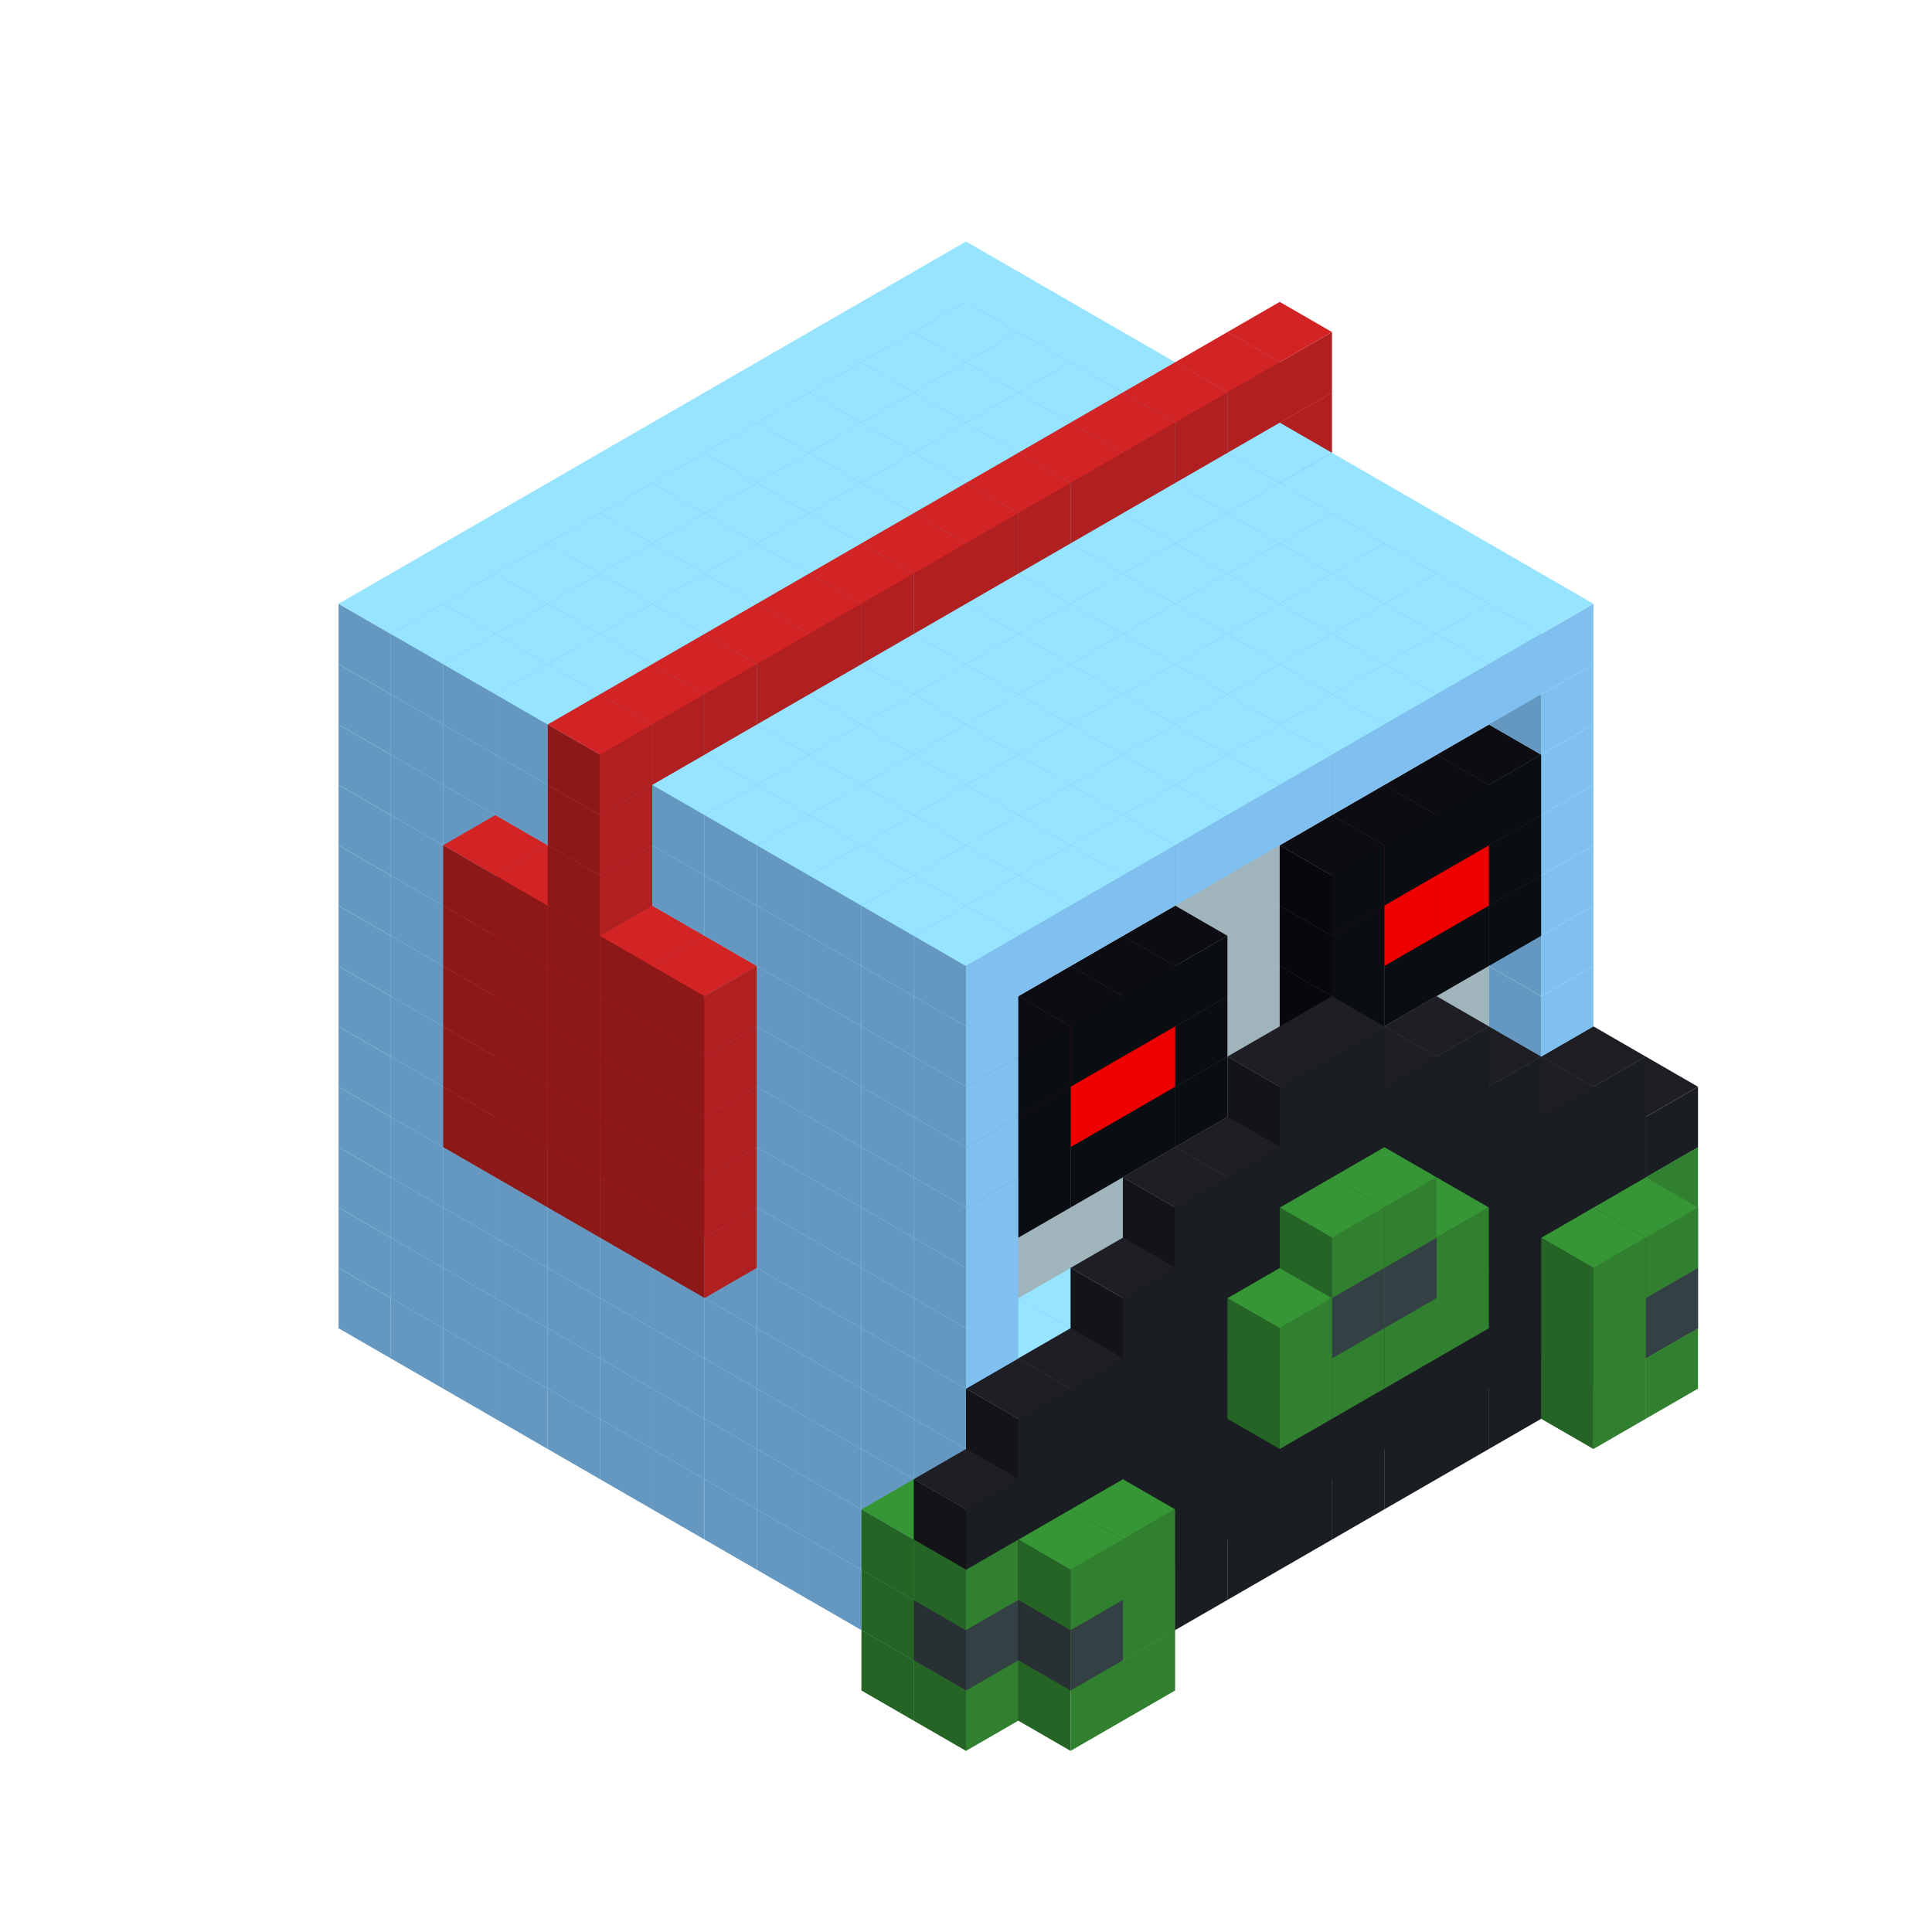 
<svg width='600' height='600' viewBox='4436371 5550000 3200000 3200000' xmlns='http://www.w3.org/2000/svg' xmlns:xlink='http://www.w3.org/1999/xlink'>
<use xlink:href='#v-0x000001e5-1' transform='translate(983738,3600000)'/>
<use xlink:href='#v-0x000001e5-1' transform='translate(1070341,3650000)'/>
<use xlink:href='#v-0x000001e5-1' transform='translate(1156944,3700000)'/>
<use xlink:href='#v-0x000001e5-1' transform='translate(1243547,3750000)'/>
<use xlink:href='#v-0x000001e5-1' transform='translate(1330150,3800000)'/>
<use xlink:href='#v-0x000001e5-1' transform='translate(1416753,3850000)'/>
<use xlink:href='#v-0x000001e5-1' transform='translate(1503356,3900000)'/>
<use xlink:href='#v-0x000001e5-1' transform='translate(1589959,3950000)'/>
<use xlink:href='#v-0x000001e5-1' transform='translate(1676562,4000000)'/>
<use xlink:href='#v-0x000001e5-1' transform='translate(1763165,4050000)'/>
<use xlink:href='#v-0x000001e5-1' transform='translate(1849768,4100000)'/>
<use xlink:href='#v-0x000001e5-5' transform='translate(2975607,3550000)'/>
<use xlink:href='#v-0x000001e5-1' transform='translate(2889004,3600000)'/>
<use xlink:href='#v-0x000001e5-1' transform='translate(2802401,3650000)'/>
<use xlink:href='#v-0x000001e5-1' transform='translate(2715798,3700000)'/>
<use xlink:href='#v-0x000001e5-1' transform='translate(2629195,3750000)'/>
<use xlink:href='#v-0x000001e5-1' transform='translate(2542592,3800000)'/>
<use xlink:href='#v-0x000001e5-1' transform='translate(2455989,3850000)'/>
<use xlink:href='#v-0x000001e5-1' transform='translate(2369386,3900000)'/>
<use xlink:href='#v-0x000001e5-1' transform='translate(2282783,3950000)'/>
<use xlink:href='#v-0x000001e5-1' transform='translate(2196180,4000000)'/>
<use xlink:href='#v-0x000001e5-1' transform='translate(2109577,4050000)'/>
<use xlink:href='#v-0x000001e5-1' transform='translate(2022974,4100000)'/>
<use xlink:href='#v-0x000001e5-1' transform='translate(1936371,4150000)'/>
<use xlink:href='#v-0x000001e5-5' transform='translate(1849768,4200000)'/>
<use xlink:href='#v-0x000001e5-5' transform='translate(3062210,3600000)'/>
<use xlink:href='#v-0x000001e5-4' transform='translate(2975607,3650000)'/>
<use xlink:href='#v-0x000001e5-4' transform='translate(2889004,3700000)'/>
<use xlink:href='#v-0x000001e5-4' transform='translate(2802401,3750000)'/>
<use xlink:href='#v-0x000001e5-4' transform='translate(2715798,3800000)'/>
<use xlink:href='#v-0x000001e5-4' transform='translate(2629195,3850000)'/>
<use xlink:href='#v-0x000001e5-4' transform='translate(2542592,3900000)'/>
<use xlink:href='#v-0x000001e5-4' transform='translate(2455989,3950000)'/>
<use xlink:href='#v-0x000001e5-4' transform='translate(2369386,4000000)'/>
<use xlink:href='#v-0x000001e5-4' transform='translate(2282783,4050000)'/>
<use xlink:href='#v-0x000001e5-4' transform='translate(2196180,4100000)'/>
<use xlink:href='#v-0x000001e5-4' transform='translate(2109577,4150000)'/>
<use xlink:href='#v-0x000001e5-4' transform='translate(2022974,4200000)'/>
<use xlink:href='#v-0x000001e5-5' transform='translate(1936371,4250000)'/>
<use xlink:href='#v-0x000001e5-5' transform='translate(3062210,3700000)'/>
<use xlink:href='#v-0x000001e5-5' transform='translate(2975607,3750000)'/>
<use xlink:href='#v-0x000001e5-5' transform='translate(2196180,4200000)'/>
<use xlink:href='#v-0x000001e5-5' transform='translate(2109577,4250000)'/>
<use xlink:href='#v-0x000001e5-1' transform='translate(983738,3500000)'/>
<use xlink:href='#v-0x000001e5-1' transform='translate(1070341,3550000)'/>
<use xlink:href='#v-0x000001e5-1' transform='translate(1156944,3600000)'/>
<use xlink:href='#v-0x000001e5-1' transform='translate(1243547,3650000)'/>
<use xlink:href='#v-0x000001e5-1' transform='translate(1330150,3700000)'/>
<use xlink:href='#v-0x000001e5-1' transform='translate(1416753,3750000)'/>
<use xlink:href='#v-0x000001e5-1' transform='translate(1503356,3800000)'/>
<use xlink:href='#v-0x000001e5-1' transform='translate(1589959,3850000)'/>
<use xlink:href='#v-0x000001e5-1' transform='translate(1676562,3900000)'/>
<use xlink:href='#v-0x000001e5-1' transform='translate(1763165,3950000)'/>
<use xlink:href='#v-0x000001e5-2' transform='translate(2715798,3500000)'/>
<use xlink:href='#v-0x000001e5-2' transform='translate(2629195,3550000)'/>
<use xlink:href='#v-0x000001e5-2' transform='translate(2542592,3600000)'/>
<use xlink:href='#v-0x000001e5-2' transform='translate(2455989,3650000)'/>
<use xlink:href='#v-0x000001e5-2' transform='translate(2369386,3700000)'/>
<use xlink:href='#v-0x000001e5-2' transform='translate(2282783,3750000)'/>
<use xlink:href='#v-0x000001e5-2' transform='translate(2196180,3800000)'/>
<use xlink:href='#v-0x000001e5-2' transform='translate(2109577,3850000)'/>
<use xlink:href='#v-0x000001e5-2' transform='translate(2022974,3900000)'/>
<use xlink:href='#v-0x000001e5-2' transform='translate(1936371,3950000)'/>
<use xlink:href='#v-0x000001e5-1' transform='translate(1849768,4000000)'/>
<use xlink:href='#v-0x000001e5-5' transform='translate(2975607,3450000)'/>
<use xlink:href='#v-0x000001e5-1' transform='translate(2889004,3500000)'/>
<use xlink:href='#v-0x000001e5-1' transform='translate(2802401,3550000)'/>
<use xlink:href='#v-0x000001e5-1' transform='translate(2022974,4000000)'/>
<use xlink:href='#v-0x000001e5-1' transform='translate(1936371,4050000)'/>
<use xlink:href='#v-0x000001e5-5' transform='translate(1849768,4100000)'/>
<use xlink:href='#v-0x000001e5-6' transform='translate(3062210,3500000)'/>
<use xlink:href='#v-0x000001e5-4' transform='translate(2975607,3550000)'/>
<use xlink:href='#v-0x000001e5-4' transform='translate(2889004,3600000)'/>
<use xlink:href='#v-0x000001e5-4' transform='translate(2802401,3650000)'/>
<use xlink:href='#v-0x000001e5-4' transform='translate(2715798,3700000)'/>
<use xlink:href='#v-0x000001e5-4' transform='translate(2629195,3750000)'/>
<use xlink:href='#v-0x000001e5-4' transform='translate(2542592,3800000)'/>
<use xlink:href='#v-0x000001e5-4' transform='translate(2455989,3850000)'/>
<use xlink:href='#v-0x000001e5-4' transform='translate(2369386,3900000)'/>
<use xlink:href='#v-0x000001e5-4' transform='translate(2282783,3950000)'/>
<use xlink:href='#v-0x000001e5-4' transform='translate(2196180,4000000)'/>
<use xlink:href='#v-0x000001e5-4' transform='translate(2109577,4050000)'/>
<use xlink:href='#v-0x000001e5-4' transform='translate(2022974,4100000)'/>
<use xlink:href='#v-0x000001e5-6' transform='translate(1936371,4150000)'/>
<use xlink:href='#v-0x000001e5-6' transform='translate(3062210,3600000)'/>
<use xlink:href='#v-0x000001e5-5' transform='translate(2975607,3650000)'/>
<use xlink:href='#v-0x000001e5-5' transform='translate(2196180,4100000)'/>
<use xlink:href='#v-0x000001e5-6' transform='translate(2109577,4150000)'/>
<use xlink:href='#v-0x000001e5-1' transform='translate(983738,3400000)'/>
<use xlink:href='#v-0x000001e5-1' transform='translate(1070341,3450000)'/>
<use xlink:href='#v-0x000001e5-1' transform='translate(1156944,3500000)'/>
<use xlink:href='#v-0x000001e5-1' transform='translate(1243547,3550000)'/>
<use xlink:href='#v-0x000001e5-1' transform='translate(1330150,3600000)'/>
<use xlink:href='#v-0x000001e5-1' transform='translate(1416753,3650000)'/>
<use xlink:href='#v-0x000001e5-1' transform='translate(1503356,3700000)'/>
<use xlink:href='#v-0x000001e5-1' transform='translate(1589959,3750000)'/>
<use xlink:href='#v-0x000001e5-1' transform='translate(1676562,3800000)'/>
<use xlink:href='#v-0x000001e5-1' transform='translate(1763165,3850000)'/>
<use xlink:href='#v-0x000001e5-2' transform='translate(2715798,3400000)'/>
<use xlink:href='#v-0x000001e5-2' transform='translate(2629195,3450000)'/>
<use xlink:href='#v-0x000001e5-2' transform='translate(2542592,3500000)'/>
<use xlink:href='#v-0x000001e5-2' transform='translate(2455989,3550000)'/>
<use xlink:href='#v-0x000001e5-2' transform='translate(2369386,3600000)'/>
<use xlink:href='#v-0x000001e5-2' transform='translate(2282783,3650000)'/>
<use xlink:href='#v-0x000001e5-2' transform='translate(2196180,3700000)'/>
<use xlink:href='#v-0x000001e5-2' transform='translate(2109577,3750000)'/>
<use xlink:href='#v-0x000001e5-2' transform='translate(2022974,3800000)'/>
<use xlink:href='#v-0x000001e5-2' transform='translate(1936371,3850000)'/>
<use xlink:href='#v-0x000001e5-1' transform='translate(1849768,3900000)'/>
<use xlink:href='#v-0x000001e5-5' transform='translate(2975607,3350000)'/>
<use xlink:href='#v-0x000001e5-1' transform='translate(2889004,3400000)'/>
<use xlink:href='#v-0x000001e5-1' transform='translate(1936371,3950000)'/>
<use xlink:href='#v-0x000001e5-5' transform='translate(1849768,4000000)'/>
<use xlink:href='#v-0x000001e5-5' transform='translate(3062210,3400000)'/>
<use xlink:href='#v-0x000001e5-4' transform='translate(2975607,3450000)'/>
<use xlink:href='#v-0x000001e5-4' transform='translate(2889004,3500000)'/>
<use xlink:href='#v-0x000001e5-4' transform='translate(2802401,3550000)'/>
<use xlink:href='#v-0x000001e5-4' transform='translate(2715798,3600000)'/>
<use xlink:href='#v-0x000001e5-4' transform='translate(2629195,3650000)'/>
<use xlink:href='#v-0x000001e5-4' transform='translate(2542592,3700000)'/>
<use xlink:href='#v-0x000001e5-4' transform='translate(2455989,3750000)'/>
<use xlink:href='#v-0x000001e5-4' transform='translate(2369386,3800000)'/>
<use xlink:href='#v-0x000001e5-4' transform='translate(2282783,3850000)'/>
<use xlink:href='#v-0x000001e5-4' transform='translate(2196180,3900000)'/>
<use xlink:href='#v-0x000001e5-4' transform='translate(2109577,3950000)'/>
<use xlink:href='#v-0x000001e5-4' transform='translate(2022974,4000000)'/>
<use xlink:href='#v-0x000001e5-5' transform='translate(1936371,4050000)'/>
<use xlink:href='#v-0x000001e5-5' transform='translate(3062210,3500000)'/>
<use xlink:href='#v-0x000001e5-5' transform='translate(2975607,3550000)'/>
<use xlink:href='#v-0x000001e5-5' transform='translate(2196180,4000000)'/>
<use xlink:href='#v-0x000001e5-5' transform='translate(2109577,4050000)'/>
<use xlink:href='#v-0x000001e5-1' transform='translate(983738,3300000)'/>
<use xlink:href='#v-0x000001e5-1' transform='translate(1070341,3350000)'/>
<use xlink:href='#v-0x000001e5-1' transform='translate(1156944,3400000)'/>
<use xlink:href='#v-0x000001e5-1' transform='translate(1243547,3450000)'/>
<use xlink:href='#v-0x000001e5-1' transform='translate(1330150,3500000)'/>
<use xlink:href='#v-0x000001e5-1' transform='translate(1416753,3550000)'/>
<use xlink:href='#v-0x000001e5-1' transform='translate(1503356,3600000)'/>
<use xlink:href='#v-0x000001e5-1' transform='translate(1589959,3650000)'/>
<use xlink:href='#v-0x000001e5-1' transform='translate(1676562,3700000)'/>
<use xlink:href='#v-0x000001e5-1' transform='translate(1763165,3750000)'/>
<use xlink:href='#v-0x000001e5-2' transform='translate(2715798,3300000)'/>
<use xlink:href='#v-0x000001e5-2' transform='translate(2629195,3350000)'/>
<use xlink:href='#v-0x000001e5-2' transform='translate(2542592,3400000)'/>
<use xlink:href='#v-0x000001e5-2' transform='translate(2455989,3450000)'/>
<use xlink:href='#v-0x000001e5-2' transform='translate(2369386,3500000)'/>
<use xlink:href='#v-0x000001e5-2' transform='translate(2282783,3550000)'/>
<use xlink:href='#v-0x000001e5-2' transform='translate(2196180,3600000)'/>
<use xlink:href='#v-0x000001e5-2' transform='translate(2109577,3650000)'/>
<use xlink:href='#v-0x000001e5-2' transform='translate(2022974,3700000)'/>
<use xlink:href='#v-0x000001e5-2' transform='translate(1936371,3750000)'/>
<use xlink:href='#v-0x000001e5-1' transform='translate(1849768,3800000)'/>
<use xlink:href='#v-0x000001e5-1' transform='translate(2889004,3300000)'/>
<use xlink:href='#v-0x000001e5-1' transform='translate(2802401,3350000)'/>
<use xlink:href='#v-0x000001e5-1' transform='translate(2715798,3400000)'/>
<use xlink:href='#v-0x000001e5-1' transform='translate(2629195,3450000)'/>
<use xlink:href='#v-0x000001e5-1' transform='translate(2542592,3500000)'/>
<use xlink:href='#v-0x000001e5-1' transform='translate(2455989,3550000)'/>
<use xlink:href='#v-0x000001e5-1' transform='translate(2369386,3600000)'/>
<use xlink:href='#v-0x000001e5-1' transform='translate(2282783,3650000)'/>
<use xlink:href='#v-0x000001e5-1' transform='translate(2196180,3700000)'/>
<use xlink:href='#v-0x000001e5-1' transform='translate(2109577,3750000)'/>
<use xlink:href='#v-0x000001e5-1' transform='translate(2022974,3800000)'/>
<use xlink:href='#v-0x000001e5-1' transform='translate(1936371,3850000)'/>
<use xlink:href='#v-0x000001e5-4' transform='translate(3062210,3300000)'/>
<use xlink:href='#v-0x000001e5-4' transform='translate(2975607,3350000)'/>
<use xlink:href='#v-0x000001e5-4' transform='translate(2889004,3400000)'/>
<use xlink:href='#v-0x000001e5-4' transform='translate(2802401,3450000)'/>
<use xlink:href='#v-0x000001e5-4' transform='translate(2715798,3500000)'/>
<use xlink:href='#v-0x000001e5-4' transform='translate(2629195,3550000)'/>
<use xlink:href='#v-0x000001e5-4' transform='translate(2542592,3600000)'/>
<use xlink:href='#v-0x000001e5-4' transform='translate(2455989,3650000)'/>
<use xlink:href='#v-0x000001e5-4' transform='translate(2369386,3700000)'/>
<use xlink:href='#v-0x000001e5-4' transform='translate(2282783,3750000)'/>
<use xlink:href='#v-0x000001e5-4' transform='translate(2196180,3800000)'/>
<use xlink:href='#v-0x000001e5-4' transform='translate(2109577,3850000)'/>
<use xlink:href='#v-0x000001e5-4' transform='translate(2022974,3900000)'/>
<use xlink:href='#v-0x000001e5-4' transform='translate(1936371,3950000)'/>
<use xlink:href='#v-0x000001e5-5' transform='translate(2715798,3600000)'/>
<use xlink:href='#v-0x000001e5-5' transform='translate(2629195,3650000)'/>
<use xlink:href='#v-0x000001e5-5' transform='translate(2542592,3700000)'/>
<use xlink:href='#v-0x000001e5-5' transform='translate(2455989,3750000)'/>
<use xlink:href='#v-0x000001e5-1' transform='translate(983738,3200000)'/>
<use xlink:href='#v-0x000001e5-1' transform='translate(1070341,3250000)'/>
<use xlink:href='#v-0x000001e5-1' transform='translate(1156944,3300000)'/>
<use xlink:href='#v-0x000001e5-1' transform='translate(1243547,3350000)'/>
<use xlink:href='#v-0x000001e5-1' transform='translate(1330150,3400000)'/>
<use xlink:href='#v-0x000001e5-1' transform='translate(1416753,3450000)'/>
<use xlink:href='#v-0x000001e5-1' transform='translate(1503356,3500000)'/>
<use xlink:href='#v-0x000001e5-1' transform='translate(1589959,3550000)'/>
<use xlink:href='#v-0x000001e5-1' transform='translate(1676562,3600000)'/>
<use xlink:href='#v-0x000001e5-1' transform='translate(1763165,3650000)'/>
<use xlink:href='#v-0x000001e5-2' transform='translate(2715798,3200000)'/>
<use xlink:href='#v-0x000001e5-2' transform='translate(2629195,3250000)'/>
<use xlink:href='#v-0x000001e5-2' transform='translate(2542592,3300000)'/>
<use xlink:href='#v-0x000001e5-2' transform='translate(2455989,3350000)'/>
<use xlink:href='#v-0x000001e5-2' transform='translate(2369386,3400000)'/>
<use xlink:href='#v-0x000001e5-2' transform='translate(2282783,3450000)'/>
<use xlink:href='#v-0x000001e5-2' transform='translate(2196180,3500000)'/>
<use xlink:href='#v-0x000001e5-2' transform='translate(2109577,3550000)'/>
<use xlink:href='#v-0x000001e5-2' transform='translate(2022974,3600000)'/>
<use xlink:href='#v-0x000001e5-2' transform='translate(1936371,3650000)'/>
<use xlink:href='#v-0x000001e5-1' transform='translate(1849768,3700000)'/>
<use xlink:href='#v-0x000001e5-1' transform='translate(2889004,3200000)'/>
<use xlink:href='#v-0x000001e5-1' transform='translate(2802401,3250000)'/>
<use xlink:href='#v-0x000001e5-1' transform='translate(2715798,3300000)'/>
<use xlink:href='#v-0x000001e5-1' transform='translate(2629195,3350000)'/>
<use xlink:href='#v-0x000001e5-1' transform='translate(2542592,3400000)'/>
<use xlink:href='#v-0x000001e5-1' transform='translate(2455989,3450000)'/>
<use xlink:href='#v-0x000001e5-1' transform='translate(2369386,3500000)'/>
<use xlink:href='#v-0x000001e5-1' transform='translate(2282783,3550000)'/>
<use xlink:href='#v-0x000001e5-1' transform='translate(2196180,3600000)'/>
<use xlink:href='#v-0x000001e5-1' transform='translate(2109577,3650000)'/>
<use xlink:href='#v-0x000001e5-1' transform='translate(2022974,3700000)'/>
<use xlink:href='#v-0x000001e5-1' transform='translate(1936371,3750000)'/>
<use xlink:href='#v-0x000001e5-4' transform='translate(2975607,3250000)'/>
<use xlink:href='#v-0x000001e5-4' transform='translate(2889004,3300000)'/>
<use xlink:href='#v-0x000001e5-4' transform='translate(2802401,3350000)'/>
<use xlink:href='#v-0x000001e5-4' transform='translate(2715798,3400000)'/>
<use xlink:href='#v-0x000001e5-4' transform='translate(2629195,3450000)'/>
<use xlink:href='#v-0x000001e5-4' transform='translate(2542592,3500000)'/>
<use xlink:href='#v-0x000001e5-4' transform='translate(2455989,3550000)'/>
<use xlink:href='#v-0x000001e5-4' transform='translate(2369386,3600000)'/>
<use xlink:href='#v-0x000001e5-4' transform='translate(2282783,3650000)'/>
<use xlink:href='#v-0x000001e5-4' transform='translate(2196180,3700000)'/>
<use xlink:href='#v-0x000001e5-4' transform='translate(2109577,3750000)'/>
<use xlink:href='#v-0x000001e5-4' transform='translate(2022974,3800000)'/>
<use xlink:href='#v-0x000001e5-5' transform='translate(2715798,3500000)'/>
<use xlink:href='#v-0x000001e5-6' transform='translate(2629195,3550000)'/>
<use xlink:href='#v-0x000001e5-6' transform='translate(2542592,3600000)'/>
<use xlink:href='#v-0x000001e5-5' transform='translate(2455989,3650000)'/>
<use xlink:href='#v-0x000001e5-1' transform='translate(983738,3100000)'/>
<use xlink:href='#v-0x000001e5-1' transform='translate(1070341,3150000)'/>
<use xlink:href='#v-0x000001e5-1' transform='translate(1156944,3200000)'/>
<use xlink:href='#v-0x000001e5-9' transform='translate(2282783,2650000)'/>
<use xlink:href='#v-0x000001e5-1' transform='translate(1243547,3250000)'/>
<use xlink:href='#v-0x000001e5-9' transform='translate(1156944,3300000)'/>
<use xlink:href='#v-0x000001e5-9' transform='translate(2369386,2700000)'/>
<use xlink:href='#v-0x000001e5-1' transform='translate(1330150,3300000)'/>
<use xlink:href='#v-0x000001e5-9' transform='translate(1243547,3350000)'/>
<use xlink:href='#v-0x000001e5-9' transform='translate(2455989,2750000)'/>
<use xlink:href='#v-0x000001e5-1' transform='translate(1416753,3350000)'/>
<use xlink:href='#v-0x000001e5-9' transform='translate(1330150,3400000)'/>
<use xlink:href='#v-0x000001e5-9' transform='translate(2542592,2800000)'/>
<use xlink:href='#v-0x000001e5-1' transform='translate(1503356,3400000)'/>
<use xlink:href='#v-0x000001e5-9' transform='translate(1416753,3450000)'/>
<use xlink:href='#v-0x000001e5-9' transform='translate(2629195,2850000)'/>
<use xlink:href='#v-0x000001e5-1' transform='translate(1589959,3450000)'/>
<use xlink:href='#v-0x000001e5-9' transform='translate(1503356,3500000)'/>
<use xlink:href='#v-0x000001e5-1' transform='translate(1676562,3500000)'/>
<use xlink:href='#v-0x000001e5-1' transform='translate(1763165,3550000)'/>
<use xlink:href='#v-0x000001e5-2' transform='translate(2715798,3100000)'/>
<use xlink:href='#v-0x000001e5-2' transform='translate(2629195,3150000)'/>
<use xlink:href='#v-0x000001e5-2' transform='translate(2542592,3200000)'/>
<use xlink:href='#v-0x000001e5-2' transform='translate(2455989,3250000)'/>
<use xlink:href='#v-0x000001e5-2' transform='translate(2369386,3300000)'/>
<use xlink:href='#v-0x000001e5-2' transform='translate(2282783,3350000)'/>
<use xlink:href='#v-0x000001e5-2' transform='translate(2196180,3400000)'/>
<use xlink:href='#v-0x000001e5-2' transform='translate(2109577,3450000)'/>
<use xlink:href='#v-0x000001e5-2' transform='translate(2022974,3500000)'/>
<use xlink:href='#v-0x000001e5-2' transform='translate(1936371,3550000)'/>
<use xlink:href='#v-0x000001e5-1' transform='translate(1849768,3600000)'/>
<use xlink:href='#v-0x000001e5-1' transform='translate(2889004,3100000)'/>
<use xlink:href='#v-0x000001e5-1' transform='translate(1936371,3650000)'/>
<use xlink:href='#v-0x000001e5-4' transform='translate(2802401,3250000)'/>
<use xlink:href='#v-0x000001e5-4' transform='translate(2715798,3300000)'/>
<use xlink:href='#v-0x000001e5-4' transform='translate(2629195,3350000)'/>
<use xlink:href='#v-0x000001e5-4' transform='translate(2542592,3400000)'/>
<use xlink:href='#v-0x000001e5-4' transform='translate(2455989,3450000)'/>
<use xlink:href='#v-0x000001e5-4' transform='translate(2369386,3500000)'/>
<use xlink:href='#v-0x000001e5-4' transform='translate(2282783,3550000)'/>
<use xlink:href='#v-0x000001e5-4' transform='translate(2196180,3600000)'/>
<use xlink:href='#v-0x000001e5-5' transform='translate(2629195,3450000)'/>
<use xlink:href='#v-0x000001e5-5' transform='translate(2542592,3500000)'/>
<use xlink:href='#v-0x000001e5-1' transform='translate(983738,3000000)'/>
<use xlink:href='#v-0x000001e5-1' transform='translate(1070341,3050000)'/>
<use xlink:href='#v-0x000001e5-1' transform='translate(1156944,3100000)'/>
<use xlink:href='#v-0x000001e5-9' transform='translate(2282783,2550000)'/>
<use xlink:href='#v-0x000001e5-1' transform='translate(1243547,3150000)'/>
<use xlink:href='#v-0x000001e5-9' transform='translate(1156944,3200000)'/>
<use xlink:href='#v-0x000001e5-9' transform='translate(2369386,2600000)'/>
<use xlink:href='#v-0x000001e5-1' transform='translate(1330150,3200000)'/>
<use xlink:href='#v-0x000001e5-9' transform='translate(1243547,3250000)'/>
<use xlink:href='#v-0x000001e5-9' transform='translate(2455989,2650000)'/>
<use xlink:href='#v-0x000001e5-1' transform='translate(1416753,3250000)'/>
<use xlink:href='#v-0x000001e5-9' transform='translate(1330150,3300000)'/>
<use xlink:href='#v-0x000001e5-9' transform='translate(2542592,2700000)'/>
<use xlink:href='#v-0x000001e5-1' transform='translate(1503356,3300000)'/>
<use xlink:href='#v-0x000001e5-9' transform='translate(1416753,3350000)'/>
<use xlink:href='#v-0x000001e5-9' transform='translate(2629195,2750000)'/>
<use xlink:href='#v-0x000001e5-1' transform='translate(1589959,3350000)'/>
<use xlink:href='#v-0x000001e5-9' transform='translate(1503356,3400000)'/>
<use xlink:href='#v-0x000001e5-1' transform='translate(1676562,3400000)'/>
<use xlink:href='#v-0x000001e5-1' transform='translate(1763165,3450000)'/>
<use xlink:href='#v-0x000001e5-2' transform='translate(2715798,3000000)'/>
<use xlink:href='#v-0x000001e5-2' transform='translate(2629195,3050000)'/>
<use xlink:href='#v-0x000001e5-2' transform='translate(2542592,3100000)'/>
<use xlink:href='#v-0x000001e5-2' transform='translate(2455989,3150000)'/>
<use xlink:href='#v-0x000001e5-2' transform='translate(2369386,3200000)'/>
<use xlink:href='#v-0x000001e5-2' transform='translate(2282783,3250000)'/>
<use xlink:href='#v-0x000001e5-2' transform='translate(2196180,3300000)'/>
<use xlink:href='#v-0x000001e5-2' transform='translate(2109577,3350000)'/>
<use xlink:href='#v-0x000001e5-2' transform='translate(2022974,3400000)'/>
<use xlink:href='#v-0x000001e5-2' transform='translate(1936371,3450000)'/>
<use xlink:href='#v-0x000001e5-1' transform='translate(1849768,3500000)'/>
<use xlink:href='#v-0x000001e5-1' transform='translate(2889004,3000000)'/>
<use xlink:href='#v-0x000001e5-1' transform='translate(1936371,3550000)'/>
<use xlink:href='#v-0x000001e5-4' transform='translate(2715798,3200000)'/>
<use xlink:href='#v-0x000001e5-4' transform='translate(2629195,3250000)'/>
<use xlink:href='#v-0x000001e5-4' transform='translate(2542592,3300000)'/>
<use xlink:href='#v-0x000001e5-4' transform='translate(2455989,3350000)'/>
<use xlink:href='#v-0x000001e5-4' transform='translate(2369386,3400000)'/>
<use xlink:href='#v-0x000001e5-4' transform='translate(2282783,3450000)'/>
<use xlink:href='#v-0x000001e5-1' transform='translate(983738,2900000)'/>
<use xlink:href='#v-0x000001e5-1' transform='translate(1070341,2950000)'/>
<use xlink:href='#v-0x000001e5-1' transform='translate(1156944,3000000)'/>
<use xlink:href='#v-0x000001e5-9' transform='translate(2282783,2450000)'/>
<use xlink:href='#v-0x000001e5-1' transform='translate(1243547,3050000)'/>
<use xlink:href='#v-0x000001e5-9' transform='translate(1156944,3100000)'/>
<use xlink:href='#v-0x000001e5-9' transform='translate(2369386,2500000)'/>
<use xlink:href='#v-0x000001e5-1' transform='translate(1330150,3100000)'/>
<use xlink:href='#v-0x000001e5-9' transform='translate(1243547,3150000)'/>
<use xlink:href='#v-0x000001e5-9' transform='translate(2455989,2550000)'/>
<use xlink:href='#v-0x000001e5-1' transform='translate(1416753,3150000)'/>
<use xlink:href='#v-0x000001e5-9' transform='translate(1330150,3200000)'/>
<use xlink:href='#v-0x000001e5-9' transform='translate(2542592,2600000)'/>
<use xlink:href='#v-0x000001e5-1' transform='translate(1503356,3200000)'/>
<use xlink:href='#v-0x000001e5-9' transform='translate(1416753,3250000)'/>
<use xlink:href='#v-0x000001e5-9' transform='translate(2629195,2650000)'/>
<use xlink:href='#v-0x000001e5-1' transform='translate(1589959,3250000)'/>
<use xlink:href='#v-0x000001e5-9' transform='translate(1503356,3300000)'/>
<use xlink:href='#v-0x000001e5-1' transform='translate(1676562,3300000)'/>
<use xlink:href='#v-0x000001e5-1' transform='translate(1763165,3350000)'/>
<use xlink:href='#v-0x000001e5-2' transform='translate(2715798,2900000)'/>
<use xlink:href='#v-0x000001e5-2' transform='translate(2629195,2950000)'/>
<use xlink:href='#v-0x000001e5-2' transform='translate(2542592,3000000)'/>
<use xlink:href='#v-0x000001e5-2' transform='translate(2455989,3050000)'/>
<use xlink:href='#v-0x000001e5-2' transform='translate(2369386,3100000)'/>
<use xlink:href='#v-0x000001e5-2' transform='translate(2282783,3150000)'/>
<use xlink:href='#v-0x000001e5-2' transform='translate(2196180,3200000)'/>
<use xlink:href='#v-0x000001e5-2' transform='translate(2109577,3250000)'/>
<use xlink:href='#v-0x000001e5-2' transform='translate(2022974,3300000)'/>
<use xlink:href='#v-0x000001e5-2' transform='translate(1936371,3350000)'/>
<use xlink:href='#v-0x000001e5-1' transform='translate(1849768,3400000)'/>
<use xlink:href='#v-0x000001e5-1' transform='translate(2889004,2900000)'/>
<use xlink:href='#v-0x000001e5-7' transform='translate(2802401,2950000)'/>
<use xlink:href='#v-0x000001e5-7' transform='translate(2715798,3000000)'/>
<use xlink:href='#v-0x000001e5-7' transform='translate(2629195,3050000)'/>
<use xlink:href='#v-0x000001e5-7' transform='translate(2542592,3100000)'/>
<use xlink:href='#v-0x000001e5-7' transform='translate(2282783,3250000)'/>
<use xlink:href='#v-0x000001e5-7' transform='translate(2196180,3300000)'/>
<use xlink:href='#v-0x000001e5-7' transform='translate(2109577,3350000)'/>
<use xlink:href='#v-0x000001e5-7' transform='translate(2022974,3400000)'/>
<use xlink:href='#v-0x000001e5-1' transform='translate(1936371,3450000)'/>
<use xlink:href='#v-0x000001e5-4' transform='translate(2542592,3200000)'/>
<use xlink:href='#v-0x000001e5-4' transform='translate(2455989,3250000)'/>
<use xlink:href='#v-0x000001e5-1' transform='translate(983738,2800000)'/>
<use xlink:href='#v-0x000001e5-1' transform='translate(1070341,2850000)'/>
<use xlink:href='#v-0x000001e5-1' transform='translate(1156944,2900000)'/>
<use xlink:href='#v-0x000001e5-9' transform='translate(2282783,2350000)'/>
<use xlink:href='#v-0x000001e5-1' transform='translate(1243547,2950000)'/>
<use xlink:href='#v-0x000001e5-9' transform='translate(1156944,3000000)'/>
<use xlink:href='#v-0x000001e5-9' transform='translate(2369386,2400000)'/>
<use xlink:href='#v-0x000001e5-1' transform='translate(1330150,3000000)'/>
<use xlink:href='#v-0x000001e5-9' transform='translate(1243547,3050000)'/>
<use xlink:href='#v-0x000001e5-9' transform='translate(2455989,2450000)'/>
<use xlink:href='#v-0x000001e5-1' transform='translate(1416753,3050000)'/>
<use xlink:href='#v-0x000001e5-9' transform='translate(1330150,3100000)'/>
<use xlink:href='#v-0x000001e5-9' transform='translate(2542592,2500000)'/>
<use xlink:href='#v-0x000001e5-1' transform='translate(1503356,3100000)'/>
<use xlink:href='#v-0x000001e5-9' transform='translate(1416753,3150000)'/>
<use xlink:href='#v-0x000001e5-9' transform='translate(2629195,2550000)'/>
<use xlink:href='#v-0x000001e5-1' transform='translate(1589959,3150000)'/>
<use xlink:href='#v-0x000001e5-9' transform='translate(1503356,3200000)'/>
<use xlink:href='#v-0x000001e5-1' transform='translate(1676562,3200000)'/>
<use xlink:href='#v-0x000001e5-1' transform='translate(1763165,3250000)'/>
<use xlink:href='#v-0x000001e5-2' transform='translate(2715798,2800000)'/>
<use xlink:href='#v-0x000001e5-2' transform='translate(2629195,2850000)'/>
<use xlink:href='#v-0x000001e5-2' transform='translate(2542592,2900000)'/>
<use xlink:href='#v-0x000001e5-2' transform='translate(2455989,2950000)'/>
<use xlink:href='#v-0x000001e5-2' transform='translate(2369386,3000000)'/>
<use xlink:href='#v-0x000001e5-2' transform='translate(2282783,3050000)'/>
<use xlink:href='#v-0x000001e5-2' transform='translate(2196180,3100000)'/>
<use xlink:href='#v-0x000001e5-2' transform='translate(2109577,3150000)'/>
<use xlink:href='#v-0x000001e5-2' transform='translate(2022974,3200000)'/>
<use xlink:href='#v-0x000001e5-2' transform='translate(1936371,3250000)'/>
<use xlink:href='#v-0x000001e5-1' transform='translate(1849768,3300000)'/>
<use xlink:href='#v-0x000001e5-1' transform='translate(2889004,2800000)'/>
<use xlink:href='#v-0x000001e5-7' transform='translate(2802401,2850000)'/>
<use xlink:href='#v-0x000001e5-8' transform='translate(2715798,2900000)'/>
<use xlink:href='#v-0x000001e5-8' transform='translate(2629195,2950000)'/>
<use xlink:href='#v-0x000001e5-7' transform='translate(2542592,3000000)'/>
<use xlink:href='#v-0x000001e5-7' transform='translate(2282783,3150000)'/>
<use xlink:href='#v-0x000001e5-8' transform='translate(2196180,3200000)'/>
<use xlink:href='#v-0x000001e5-8' transform='translate(2109577,3250000)'/>
<use xlink:href='#v-0x000001e5-7' transform='translate(2022974,3300000)'/>
<use xlink:href='#v-0x000001e5-1' transform='translate(1936371,3350000)'/>
<use xlink:href='#v-0x000001e5-1' transform='translate(983738,2700000)'/>
<use xlink:href='#v-0x000001e5-1' transform='translate(1070341,2750000)'/>
<use xlink:href='#v-0x000001e5-1' transform='translate(1156944,2800000)'/>
<use xlink:href='#v-0x000001e5-9' transform='translate(2282783,2250000)'/>
<use xlink:href='#v-0x000001e5-1' transform='translate(1243547,2850000)'/>
<use xlink:href='#v-0x000001e5-9' transform='translate(1156944,2900000)'/>
<use xlink:href='#v-0x000001e5-9' transform='translate(2369386,2300000)'/>
<use xlink:href='#v-0x000001e5-1' transform='translate(1330150,2900000)'/>
<use xlink:href='#v-0x000001e5-9' transform='translate(1243547,2950000)'/>
<use xlink:href='#v-0x000001e5-9' transform='translate(2455989,2350000)'/>
<use xlink:href='#v-0x000001e5-1' transform='translate(1416753,2950000)'/>
<use xlink:href='#v-0x000001e5-9' transform='translate(1330150,3000000)'/>
<use xlink:href='#v-0x000001e5-9' transform='translate(2542592,2400000)'/>
<use xlink:href='#v-0x000001e5-1' transform='translate(1503356,3000000)'/>
<use xlink:href='#v-0x000001e5-9' transform='translate(1416753,3050000)'/>
<use xlink:href='#v-0x000001e5-9' transform='translate(2629195,2450000)'/>
<use xlink:href='#v-0x000001e5-1' transform='translate(1589959,3050000)'/>
<use xlink:href='#v-0x000001e5-9' transform='translate(1503356,3100000)'/>
<use xlink:href='#v-0x000001e5-1' transform='translate(1676562,3100000)'/>
<use xlink:href='#v-0x000001e5-1' transform='translate(1763165,3150000)'/>
<use xlink:href='#v-0x000001e5-2' transform='translate(2715798,2700000)'/>
<use xlink:href='#v-0x000001e5-2' transform='translate(2629195,2750000)'/>
<use xlink:href='#v-0x000001e5-2' transform='translate(2542592,2800000)'/>
<use xlink:href='#v-0x000001e5-2' transform='translate(2455989,2850000)'/>
<use xlink:href='#v-0x000001e5-2' transform='translate(2369386,2900000)'/>
<use xlink:href='#v-0x000001e5-2' transform='translate(2282783,2950000)'/>
<use xlink:href='#v-0x000001e5-2' transform='translate(2196180,3000000)'/>
<use xlink:href='#v-0x000001e5-2' transform='translate(2109577,3050000)'/>
<use xlink:href='#v-0x000001e5-2' transform='translate(2022974,3100000)'/>
<use xlink:href='#v-0x000001e5-2' transform='translate(1936371,3150000)'/>
<use xlink:href='#v-0x000001e5-1' transform='translate(1849768,3200000)'/>
<use xlink:href='#v-0x000001e5-1' transform='translate(2889004,2700000)'/>
<use xlink:href='#v-0x000001e5-7' transform='translate(2802401,2750000)'/>
<use xlink:href='#v-0x000001e5-7' transform='translate(2715798,2800000)'/>
<use xlink:href='#v-0x000001e5-7' transform='translate(2629195,2850000)'/>
<use xlink:href='#v-0x000001e5-7' transform='translate(2542592,2900000)'/>
<use xlink:href='#v-0x000001e5-7' transform='translate(2282783,3050000)'/>
<use xlink:href='#v-0x000001e5-7' transform='translate(2196180,3100000)'/>
<use xlink:href='#v-0x000001e5-7' transform='translate(2109577,3150000)'/>
<use xlink:href='#v-0x000001e5-7' transform='translate(2022974,3200000)'/>
<use xlink:href='#v-0x000001e5-1' transform='translate(1936371,3250000)'/>
<use xlink:href='#v-0x000001e5-1' transform='translate(983738,2600000)'/>
<use xlink:href='#v-0x000001e5-1' transform='translate(1070341,2650000)'/>
<use xlink:href='#v-0x000001e5-1' transform='translate(1156944,2700000)'/>
<use xlink:href='#v-0x000001e5-1' transform='translate(1243547,2750000)'/>
<use xlink:href='#v-0x000001e5-1' transform='translate(1330150,2800000)'/>
<use xlink:href='#v-0x000001e5-9' transform='translate(2455989,2250000)'/>
<use xlink:href='#v-0x000001e5-1' transform='translate(1416753,2850000)'/>
<use xlink:href='#v-0x000001e5-9' transform='translate(1330150,2900000)'/>
<use xlink:href='#v-0x000001e5-1' transform='translate(1503356,2900000)'/>
<use xlink:href='#v-0x000001e5-1' transform='translate(1589959,2950000)'/>
<use xlink:href='#v-0x000001e5-1' transform='translate(1676562,3000000)'/>
<use xlink:href='#v-0x000001e5-1' transform='translate(1763165,3050000)'/>
<use xlink:href='#v-0x000001e5-2' transform='translate(2715798,2600000)'/>
<use xlink:href='#v-0x000001e5-2' transform='translate(2629195,2650000)'/>
<use xlink:href='#v-0x000001e5-2' transform='translate(2542592,2700000)'/>
<use xlink:href='#v-0x000001e5-2' transform='translate(2455989,2750000)'/>
<use xlink:href='#v-0x000001e5-2' transform='translate(2369386,2800000)'/>
<use xlink:href='#v-0x000001e5-2' transform='translate(2282783,2850000)'/>
<use xlink:href='#v-0x000001e5-2' transform='translate(2196180,2900000)'/>
<use xlink:href='#v-0x000001e5-2' transform='translate(2109577,2950000)'/>
<use xlink:href='#v-0x000001e5-2' transform='translate(2022974,3000000)'/>
<use xlink:href='#v-0x000001e5-2' transform='translate(1936371,3050000)'/>
<use xlink:href='#v-0x000001e5-1' transform='translate(1849768,3100000)'/>
<use xlink:href='#v-0x000001e5-1' transform='translate(2889004,2600000)'/>
<use xlink:href='#v-0x000001e5-1' transform='translate(1936371,3150000)'/>
<use xlink:href='#v-0x000001e5-1' transform='translate(1936371,1950000)'/>
<use xlink:href='#v-0x000001e5-1' transform='translate(1849768,2000000)'/>
<use xlink:href='#v-0x000001e5-1' transform='translate(1763165,2050000)'/>
<use xlink:href='#v-0x000001e5-1' transform='translate(1676562,2100000)'/>
<use xlink:href='#v-0x000001e5-1' transform='translate(1589959,2150000)'/>
<use xlink:href='#v-0x000001e5-1' transform='translate(1503356,2200000)'/>
<use xlink:href='#v-0x000001e5-1' transform='translate(1416753,2250000)'/>
<use xlink:href='#v-0x000001e5-1' transform='translate(1330150,2300000)'/>
<use xlink:href='#v-0x000001e5-1' transform='translate(1243547,2350000)'/>
<use xlink:href='#v-0x000001e5-1' transform='translate(1156944,2400000)'/>
<use xlink:href='#v-0x000001e5-1' transform='translate(1070341,2450000)'/>
<use xlink:href='#v-0x000001e5-1' transform='translate(983738,2500000)'/>
<use xlink:href='#v-0x000001e5-1' transform='translate(2022974,2000000)'/>
<use xlink:href='#v-0x000001e5-1' transform='translate(1936371,2050000)'/>
<use xlink:href='#v-0x000001e5-1' transform='translate(1849768,2100000)'/>
<use xlink:href='#v-0x000001e5-1' transform='translate(1763165,2150000)'/>
<use xlink:href='#v-0x000001e5-1' transform='translate(1676562,2200000)'/>
<use xlink:href='#v-0x000001e5-1' transform='translate(1589959,2250000)'/>
<use xlink:href='#v-0x000001e5-1' transform='translate(1503356,2300000)'/>
<use xlink:href='#v-0x000001e5-1' transform='translate(1416753,2350000)'/>
<use xlink:href='#v-0x000001e5-1' transform='translate(1330150,2400000)'/>
<use xlink:href='#v-0x000001e5-1' transform='translate(1243547,2450000)'/>
<use xlink:href='#v-0x000001e5-1' transform='translate(1156944,2500000)'/>
<use xlink:href='#v-0x000001e5-1' transform='translate(1070341,2550000)'/>
<use xlink:href='#v-0x000001e5-1' transform='translate(2109577,2050000)'/>
<use xlink:href='#v-0x000001e5-1' transform='translate(2022974,2100000)'/>
<use xlink:href='#v-0x000001e5-1' transform='translate(1936371,2150000)'/>
<use xlink:href='#v-0x000001e5-1' transform='translate(1849768,2200000)'/>
<use xlink:href='#v-0x000001e5-1' transform='translate(1763165,2250000)'/>
<use xlink:href='#v-0x000001e5-1' transform='translate(1676562,2300000)'/>
<use xlink:href='#v-0x000001e5-1' transform='translate(1589959,2350000)'/>
<use xlink:href='#v-0x000001e5-1' transform='translate(1503356,2400000)'/>
<use xlink:href='#v-0x000001e5-1' transform='translate(1416753,2450000)'/>
<use xlink:href='#v-0x000001e5-1' transform='translate(1330150,2500000)'/>
<use xlink:href='#v-0x000001e5-1' transform='translate(1243547,2550000)'/>
<use xlink:href='#v-0x000001e5-1' transform='translate(1156944,2600000)'/>
<use xlink:href='#v-0x000001e5-1' transform='translate(2196180,2100000)'/>
<use xlink:href='#v-0x000001e5-1' transform='translate(2109577,2150000)'/>
<use xlink:href='#v-0x000001e5-1' transform='translate(2022974,2200000)'/>
<use xlink:href='#v-0x000001e5-1' transform='translate(1936371,2250000)'/>
<use xlink:href='#v-0x000001e5-1' transform='translate(1849768,2300000)'/>
<use xlink:href='#v-0x000001e5-1' transform='translate(1763165,2350000)'/>
<use xlink:href='#v-0x000001e5-1' transform='translate(1676562,2400000)'/>
<use xlink:href='#v-0x000001e5-1' transform='translate(1589959,2450000)'/>
<use xlink:href='#v-0x000001e5-1' transform='translate(1503356,2500000)'/>
<use xlink:href='#v-0x000001e5-1' transform='translate(1416753,2550000)'/>
<use xlink:href='#v-0x000001e5-1' transform='translate(1330150,2600000)'/>
<use xlink:href='#v-0x000001e5-1' transform='translate(1243547,2650000)'/>
<use xlink:href='#v-0x000001e5-1' transform='translate(2282783,2150000)'/>
<use xlink:href='#v-0x000001e5-1' transform='translate(2196180,2200000)'/>
<use xlink:href='#v-0x000001e5-1' transform='translate(2109577,2250000)'/>
<use xlink:href='#v-0x000001e5-1' transform='translate(2022974,2300000)'/>
<use xlink:href='#v-0x000001e5-1' transform='translate(1936371,2350000)'/>
<use xlink:href='#v-0x000001e5-1' transform='translate(1849768,2400000)'/>
<use xlink:href='#v-0x000001e5-1' transform='translate(1763165,2450000)'/>
<use xlink:href='#v-0x000001e5-1' transform='translate(1676562,2500000)'/>
<use xlink:href='#v-0x000001e5-1' transform='translate(1589959,2550000)'/>
<use xlink:href='#v-0x000001e5-1' transform='translate(1503356,2600000)'/>
<use xlink:href='#v-0x000001e5-1' transform='translate(1416753,2650000)'/>
<use xlink:href='#v-0x000001e5-1' transform='translate(1330150,2700000)'/>
<use xlink:href='#v-0x000001e5-9' transform='translate(2455989,2150000)'/>
<use xlink:href='#v-0x000001e5-1' transform='translate(2369386,2200000)'/>
<use xlink:href='#v-0x000001e5-1' transform='translate(2282783,2250000)'/>
<use xlink:href='#v-0x000001e5-1' transform='translate(2196180,2300000)'/>
<use xlink:href='#v-0x000001e5-1' transform='translate(2109577,2350000)'/>
<use xlink:href='#v-0x000001e5-1' transform='translate(2022974,2400000)'/>
<use xlink:href='#v-0x000001e5-1' transform='translate(1936371,2450000)'/>
<use xlink:href='#v-0x000001e5-1' transform='translate(1849768,2500000)'/>
<use xlink:href='#v-0x000001e5-1' transform='translate(1763165,2550000)'/>
<use xlink:href='#v-0x000001e5-1' transform='translate(1676562,2600000)'/>
<use xlink:href='#v-0x000001e5-1' transform='translate(1589959,2650000)'/>
<use xlink:href='#v-0x000001e5-1' transform='translate(1503356,2700000)'/>
<use xlink:href='#v-0x000001e5-1' transform='translate(1416753,2750000)'/>
<use xlink:href='#v-0x000001e5-9' transform='translate(1330150,2800000)'/>
<use xlink:href='#v-0x000001e5-1' transform='translate(2455989,2250000)'/>
<use xlink:href='#v-0x000001e5-1' transform='translate(2369386,2300000)'/>
<use xlink:href='#v-0x000001e5-1' transform='translate(2282783,2350000)'/>
<use xlink:href='#v-0x000001e5-1' transform='translate(2196180,2400000)'/>
<use xlink:href='#v-0x000001e5-1' transform='translate(2109577,2450000)'/>
<use xlink:href='#v-0x000001e5-1' transform='translate(2022974,2500000)'/>
<use xlink:href='#v-0x000001e5-1' transform='translate(1936371,2550000)'/>
<use xlink:href='#v-0x000001e5-1' transform='translate(1849768,2600000)'/>
<use xlink:href='#v-0x000001e5-1' transform='translate(1763165,2650000)'/>
<use xlink:href='#v-0x000001e5-1' transform='translate(1676562,2700000)'/>
<use xlink:href='#v-0x000001e5-1' transform='translate(1589959,2750000)'/>
<use xlink:href='#v-0x000001e5-1' transform='translate(1503356,2800000)'/>
<use xlink:href='#v-0x000001e5-1' transform='translate(2542592,2300000)'/>
<use xlink:href='#v-0x000001e5-1' transform='translate(2455989,2350000)'/>
<use xlink:href='#v-0x000001e5-1' transform='translate(2369386,2400000)'/>
<use xlink:href='#v-0x000001e5-1' transform='translate(2282783,2450000)'/>
<use xlink:href='#v-0x000001e5-1' transform='translate(2196180,2500000)'/>
<use xlink:href='#v-0x000001e5-1' transform='translate(2109577,2550000)'/>
<use xlink:href='#v-0x000001e5-1' transform='translate(2022974,2600000)'/>
<use xlink:href='#v-0x000001e5-1' transform='translate(1936371,2650000)'/>
<use xlink:href='#v-0x000001e5-1' transform='translate(1849768,2700000)'/>
<use xlink:href='#v-0x000001e5-1' transform='translate(1763165,2750000)'/>
<use xlink:href='#v-0x000001e5-1' transform='translate(1676562,2800000)'/>
<use xlink:href='#v-0x000001e5-1' transform='translate(1589959,2850000)'/>
<use xlink:href='#v-0x000001e5-1' transform='translate(2629195,2350000)'/>
<use xlink:href='#v-0x000001e5-1' transform='translate(2542592,2400000)'/>
<use xlink:href='#v-0x000001e5-1' transform='translate(2455989,2450000)'/>
<use xlink:href='#v-0x000001e5-1' transform='translate(2369386,2500000)'/>
<use xlink:href='#v-0x000001e5-1' transform='translate(2282783,2550000)'/>
<use xlink:href='#v-0x000001e5-1' transform='translate(2196180,2600000)'/>
<use xlink:href='#v-0x000001e5-1' transform='translate(2109577,2650000)'/>
<use xlink:href='#v-0x000001e5-1' transform='translate(2022974,2700000)'/>
<use xlink:href='#v-0x000001e5-1' transform='translate(1936371,2750000)'/>
<use xlink:href='#v-0x000001e5-1' transform='translate(1849768,2800000)'/>
<use xlink:href='#v-0x000001e5-1' transform='translate(1763165,2850000)'/>
<use xlink:href='#v-0x000001e5-1' transform='translate(1676562,2900000)'/>
<use xlink:href='#v-0x000001e5-1' transform='translate(2715798,2400000)'/>
<use xlink:href='#v-0x000001e5-1' transform='translate(2629195,2450000)'/>
<use xlink:href='#v-0x000001e5-1' transform='translate(2542592,2500000)'/>
<use xlink:href='#v-0x000001e5-1' transform='translate(2455989,2550000)'/>
<use xlink:href='#v-0x000001e5-1' transform='translate(2369386,2600000)'/>
<use xlink:href='#v-0x000001e5-1' transform='translate(2282783,2650000)'/>
<use xlink:href='#v-0x000001e5-1' transform='translate(2196180,2700000)'/>
<use xlink:href='#v-0x000001e5-1' transform='translate(2109577,2750000)'/>
<use xlink:href='#v-0x000001e5-1' transform='translate(2022974,2800000)'/>
<use xlink:href='#v-0x000001e5-1' transform='translate(1936371,2850000)'/>
<use xlink:href='#v-0x000001e5-1' transform='translate(1849768,2900000)'/>
<use xlink:href='#v-0x000001e5-1' transform='translate(1763165,2950000)'/>
<use xlink:href='#v-0x000001e5-1' transform='translate(2802401,2450000)'/>
<use xlink:href='#v-0x000001e5-1' transform='translate(2715798,2500000)'/>
<use xlink:href='#v-0x000001e5-1' transform='translate(2629195,2550000)'/>
<use xlink:href='#v-0x000001e5-1' transform='translate(2542592,2600000)'/>
<use xlink:href='#v-0x000001e5-1' transform='translate(2455989,2650000)'/>
<use xlink:href='#v-0x000001e5-1' transform='translate(2369386,2700000)'/>
<use xlink:href='#v-0x000001e5-1' transform='translate(2282783,2750000)'/>
<use xlink:href='#v-0x000001e5-1' transform='translate(2196180,2800000)'/>
<use xlink:href='#v-0x000001e5-1' transform='translate(2109577,2850000)'/>
<use xlink:href='#v-0x000001e5-1' transform='translate(2022974,2900000)'/>
<use xlink:href='#v-0x000001e5-1' transform='translate(1936371,2950000)'/>
<use xlink:href='#v-0x000001e5-1' transform='translate(1849768,3000000)'/>
<use xlink:href='#v-0x000001e5-1' transform='translate(2889004,2500000)'/>
<use xlink:href='#v-0x000001e5-1' transform='translate(2802401,2550000)'/>
<use xlink:href='#v-0x000001e5-1' transform='translate(2715798,2600000)'/>
<use xlink:href='#v-0x000001e5-1' transform='translate(2629195,2650000)'/>
<use xlink:href='#v-0x000001e5-1' transform='translate(2542592,2700000)'/>
<use xlink:href='#v-0x000001e5-1' transform='translate(2455989,2750000)'/>
<use xlink:href='#v-0x000001e5-1' transform='translate(2369386,2800000)'/>
<use xlink:href='#v-0x000001e5-1' transform='translate(2282783,2850000)'/>
<use xlink:href='#v-0x000001e5-1' transform='translate(2196180,2900000)'/>
<use xlink:href='#v-0x000001e5-1' transform='translate(2109577,2950000)'/>
<use xlink:href='#v-0x000001e5-1' transform='translate(2022974,3000000)'/>
<use xlink:href='#v-0x000001e5-1' transform='translate(1936371,3050000)'/>
<use xlink:href='#v-0x000001e5-9' transform='translate(2455989,2050000)'/>
<use xlink:href='#v-0x000001e5-9' transform='translate(2369386,2100000)'/>
<use xlink:href='#v-0x000001e5-9' transform='translate(2282783,2150000)'/>
<use xlink:href='#v-0x000001e5-9' transform='translate(2196180,2200000)'/>
<use xlink:href='#v-0x000001e5-9' transform='translate(2109577,2250000)'/>
<use xlink:href='#v-0x000001e5-9' transform='translate(2022974,2300000)'/>
<use xlink:href='#v-0x000001e5-9' transform='translate(1936371,2350000)'/>
<use xlink:href='#v-0x000001e5-9' transform='translate(1849768,2400000)'/>
<use xlink:href='#v-0x000001e5-9' transform='translate(1763165,2450000)'/>
<use xlink:href='#v-0x000001e5-9' transform='translate(1676562,2500000)'/>
<use xlink:href='#v-0x000001e5-9' transform='translate(1589959,2550000)'/>
<use xlink:href='#v-0x000001e5-9' transform='translate(1503356,2600000)'/>
<use xlink:href='#v-0x000001e5-9' transform='translate(1416753,2650000)'/>
<use xlink:href='#v-0x000001e5-9' transform='translate(1330150,2700000)'/>
<defs>
<g id='v-0x000001e5-1'>
<polygon points='4100000,4100000 4100000,4200000 4013397,4150000 4013397,4050000' fill='#6498c0'/>
<polygon points='4100000,4100000 4100000,4200000 4186602,4150000 4186602,4050000' fill='#80c0f0'/>
<polygon points='4100000,4100000 4013397,4050000 4100000,4000000 4186602,4050000' fill='#96e4ff'/>
</g>
<g id='v-0x000001e5-2'>
<polygon points='4100000,4100000 4100000,4200000 4013397,4150000 4013397,4050000' fill='#809094'/>
<polygon points='4100000,4100000 4100000,4200000 4186602,4150000 4186602,4050000' fill='#a0b4bb'/>
<polygon points='4100000,4100000 4013397,4050000 4100000,4000000 4186602,4050000' fill='#c0d8de'/>
</g>
<g id='v-0x000001e5-3'>
<polygon points='4100000,4100000 4100000,4200000 4013397,4150000 4013397,4050000' fill='#202044'/>
<polygon points='4100000,4100000 4100000,4200000 4186602,4150000 4186602,4050000' fill='#282858'/>
<polygon points='4100000,4100000 4013397,4050000 4100000,4000000 4186602,4050000' fill='#303066'/>
</g>
<g id='v-0x000001e5-4'>
<polygon points='4100000,4100000 4100000,4200000 4013397,4150000 4013397,4050000' fill='#141418'/>
<polygon points='4100000,4100000 4100000,4200000 4186602,4150000 4186602,4050000' fill='#1a1d22'/>
<polygon points='4100000,4100000 4013397,4050000 4100000,4000000 4186602,4050000' fill='#1e1e24'/>
</g>
<g id='v-0x000001e5-5'>
<polygon points='4100000,4100000 4100000,4200000 4013397,4150000 4013397,4050000' fill='#246424'/>
<polygon points='4100000,4100000 4100000,4200000 4186602,4150000 4186602,4050000' fill='#308030'/>
<polygon points='4100000,4100000 4013397,4050000 4100000,4000000 4186602,4050000' fill='#369636'/>
</g>
<g id='v-0x000001e5-6'>
<polygon points='4100000,4100000 4100000,4200000 4013397,4150000 4013397,4050000' fill='#283034'/>
<polygon points='4100000,4100000 4100000,4200000 4186602,4150000 4186602,4050000' fill='#334044'/>
<polygon points='4100000,4100000 4013397,4050000 4100000,4000000 4186602,4050000' fill='#3c484e'/>
</g>
<g id='v-0x000001e5-7'>
<polygon points='4100000,4100000 4100000,4200000 4013397,4150000 4013397,4050000' fill='#08080c'/>
<polygon points='4100000,4100000 4100000,4200000 4186602,4150000 4186602,4050000' fill='#0a0d11'/>
<polygon points='4100000,4100000 4013397,4050000 4100000,4000000 4186602,4050000' fill='#0c0c12'/>
</g>
<g id='v-0x000001e5-8'>
<polygon points='4100000,4100000 4100000,4200000 4013397,4150000 4013397,4050000' fill='#bc0000'/>
<polygon points='4100000,4100000 4100000,4200000 4186602,4150000 4186602,4050000' fill='#ee0000'/>
<polygon points='4100000,4100000 4013397,4050000 4100000,4000000 4186602,4050000' fill='#ff0000'/>
</g>
<g id='v-0x000001e5-9'>
<polygon points='4100000,4100000 4100000,4200000 4013397,4150000 4013397,4050000' fill='#8c1818'/>
<polygon points='4100000,4100000 4100000,4200000 4186602,4150000 4186602,4050000' fill='#b02020'/>
<polygon points='4100000,4100000 4013397,4050000 4100000,4000000 4186602,4050000' fill='#d22424'/>
</g>
</defs>
</svg>
